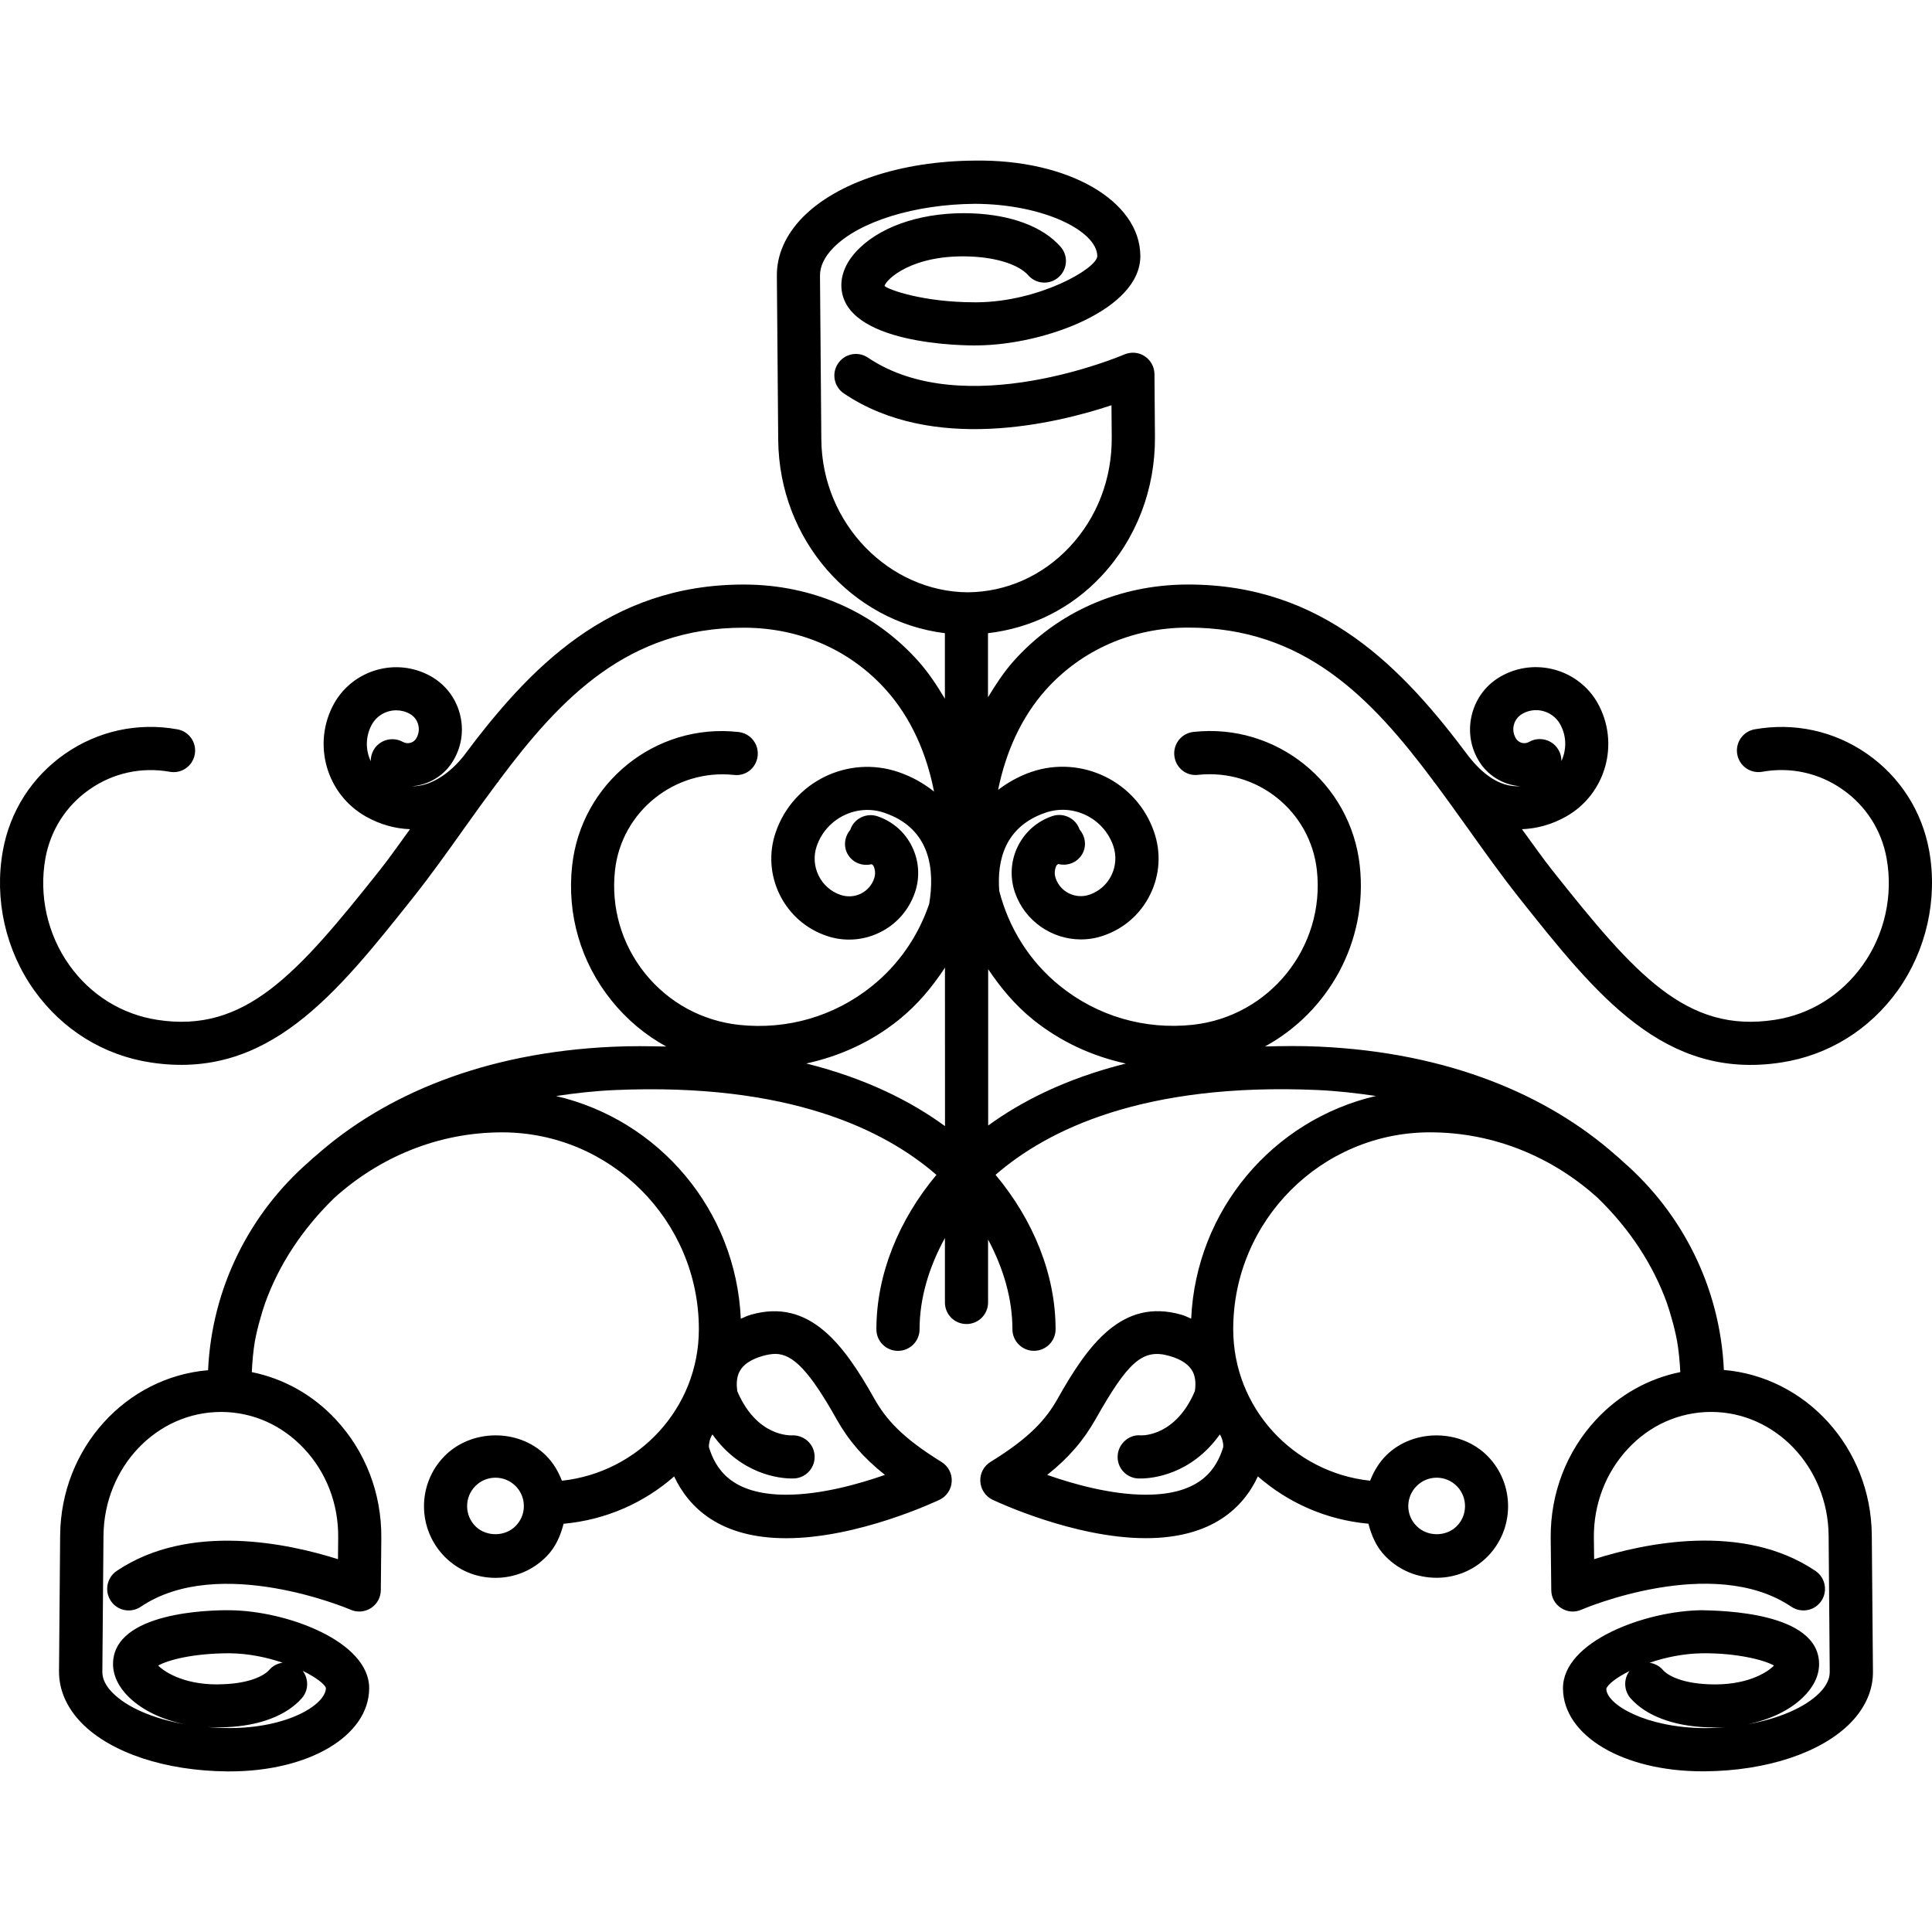 <?xml version="1.0" encoding="iso-8859-1"?>
<!-- Generator: Adobe Illustrator 16.0.0, SVG Export Plug-In . SVG Version: 6.00 Build 0)  -->
<!DOCTYPE svg PUBLIC "-//W3C//DTD SVG 1.1//EN" "http://www.w3.org/Graphics/SVG/1.1/DTD/svg11.dtd">
<svg version="1.1" id="Capa_1" xmlns="http://www.w3.org/2000/svg" xmlns:xlink="http://www.w3.org/1999/xlink" x="0px" y="0px"
	 width="193.338px" height="193.338px" viewBox="0 0 193.338 193.338" style="enable-background:new 0 0 193.338 193.338;"
	 xml:space="preserve">
<g>
	<g>
		<path d="M118.841,62.804c0.021,0,0.053,0,0.09,0c11.522,0,18.251,6.955,24.484,15.309c0.021,0.026,0.021,0.066,0.048,0.098
			c0.042,0.058,0.105,0.098,0.143,0.155c1.097,1.469,2.167,2.972,3.259,4.493c1.692,2.37,3.364,4.72,5.1,6.913
			c7.814,9.846,14.575,18.352,26.282,16.554c4.715-0.718,8.849-3.28,11.665-7.209c2.863-4.026,4.013-9.118,3.143-13.99
			c-0.717-3.952-2.921-7.396-6.212-9.688c-3.296-2.294-7.288-3.159-11.253-2.455c-1.171,0.208-1.951,1.332-1.74,2.505
			c0.211,1.17,1.328,1.954,2.505,1.743c2.815-0.506,5.663,0.113,8.01,1.756c2.353,1.635,3.924,4.087,4.43,6.906
			c0.675,3.726-0.2,7.63-2.404,10.707c-2.136,2.979-5.253,4.921-8.796,5.458c-8.828,1.355-13.943-4.498-22.254-14.966
			c-1.028-1.308-2.025-2.727-3.038-4.116c1.472-0.053,2.964-0.448,4.414-1.263c3.986-2.246,5.405-7.327,3.169-11.346
			c-1.919-3.401-6.259-4.611-9.66-2.7c-1.43,0.799-2.452,2.107-2.891,3.684c-0.438,1.577-0.242,3.225,0.564,4.638
			c0.896,1.603,2.516,2.56,4.229,2.689c-2.167,0.129-3.897-1.403-5.115-2.932c-6.581-8.828-14.57-17.252-28.097-17.252
			c-0.032,0-0.074,0-0.105,0c-6.809,0.021-12.983,2.742-17.387,7.673c-0.98,1.102-1.788,2.35-2.553,3.607v-6.41
			c4.293-0.501,8.279-2.431,11.344-5.709c3.507-3.746,5.405-8.703,5.363-13.953l-0.048-6.262c-0.005-0.725-0.374-1.4-0.986-1.798
			c-0.601-0.396-1.36-0.453-2.035-0.169c-0.158,0.071-15.979,6.832-25.645,0.319c-0.994-0.675-2.338-0.406-2.998,0.583
			c-0.67,0.988-0.404,2.333,0.583,2.998c8.877,5.988,21.163,3.045,26.779,1.181l0.026,3.188c0.036,4.134-1.45,8.034-4.198,10.971
			c-2.716,2.906-6.339,4.524-10.196,4.559c-7.81-0.04-14.591-6.785-14.668-15.283l-0.134-16.395
			c-0.005-0.949,0.448-1.896,1.35-2.813c2.576-2.618,8.126-4.338,14.151-4.385c6.876,0.026,12.229,2.721,12.25,5.244
			c-0.079,1.263-5.832,4.556-12.002,4.611c-0.085,0-0.169,0-0.264,0c-5.124,0-8.628-1.25-9.028-1.637
			c0.168-0.665,2.792-3.185,8.608-2.943c2.629,0.104,4.844,0.82,5.772,1.875c0.785,0.896,2.146,0.986,3.042,0.192
			c0.896-0.788,0.986-2.148,0.195-3.045c-1.756-1.999-4.894-3.186-8.849-3.344c-4.611-0.177-8.822,1.113-11.27,3.48
			c-1.197,1.155-1.824,2.444-1.819,3.741c0.071,5.941,12.335,6.03,13.643,5.994c6.671-0.058,16.321-3.581,16.279-8.97
			c-0.042-5.508-7.214-9.666-16.591-9.523c-7.327,0.053-13.758,2.175-17.196,5.674c-1.714,1.746-2.61,3.781-2.587,5.864
			l0.135,16.416c0.092,10.043,7.394,18.199,16.68,19.338v6.56c-0.788-1.316-1.629-2.603-2.649-3.747
			c-4.409-4.937-10.579-7.657-17.39-7.679c-0.037,0-0.071,0-0.108,0c-13.495,0-21.481,8.396-28.052,17.21
			c-1.236,1.537-3.127,3.006-5.152,2.979c1.706-0.129,3.325-1.086,4.221-2.684c0.807-1.424,1.01-3.072,0.567-4.649
			c-0.435-1.572-1.463-2.879-2.882-3.678c-3.401-1.912-7.739-0.696-9.667,2.705c-2.241,4.014-0.809,9.094,3.175,11.335
			c1.453,0.815,2.938,1.21,4.411,1.263c-1.015,1.39-2.001,2.813-3.035,4.116c-8.308,10.468-13.49,16.316-22.246,14.966
			c-3.543-0.543-6.671-2.479-8.798-5.456c-2.202-3.08-3.077-6.985-2.408-10.71c0.509-2.818,2.081-5.276,4.427-6.905
			c2.349-1.638,5.202-2.257,8.016-1.756c1.181,0.216,2.294-0.567,2.505-1.743c0.211-1.179-0.567-2.297-1.746-2.505
			c-3.953-0.715-7.953,0.161-11.249,2.455c-3.293,2.296-5.502,5.735-6.209,9.69c-0.881,4.865,0.271,9.962,3.143,13.987
			c2.813,3.935,6.951,6.497,11.66,7.209c11.691,1.777,18.468-6.713,26.286-16.553c1.74-2.194,3.415-4.543,5.1-6.914
			c1.078-1.516,2.159-3.014,3.251-4.474c0.047-0.066,0.108-0.111,0.155-0.168c0.021-0.032,0.026-0.071,0.048-0.104
			c6.233-8.353,12.962-15.298,24.474-15.298c0.026,0,0.061,0,0.092,0c5.566,0.016,10.6,2.236,14.18,6.236
			c2.489,2.787,4.05,6.331,4.794,10.165c-1.016-0.814-2.186-1.484-3.557-1.954c-5.055-1.724-10.552,0.971-12.285,6.015
			c-0.709,2.062-0.566,4.282,0.388,6.236c0.962,1.961,2.624,3.43,4.683,4.131c0.744,0.262,1.511,0.383,2.278,0.383
			c1.042,0,2.078-0.237,3.045-0.707c1.674-0.814,2.927-2.241,3.531-3.994c0.524-1.524,0.422-3.154-0.285-4.602
			c-0.701-1.442-1.927-2.515-3.446-3.035c-1.124-0.382-2.355,0.216-2.737,1.35v0.005c-0.594,0.707-0.717,1.717-0.201,2.526
			c0.514,0.804,1.463,1.128,2.349,0.91c0.037,0.058,0.124,0.074,0.161,0.14c0.2,0.404,0.229,0.862,0.082,1.29
			c-0.227,0.675-0.702,1.21-1.34,1.524c-0.63,0.306-1.35,0.345-2.025,0.119c-0.965-0.33-1.748-1.021-2.196-1.938
			c-0.448-0.925-0.52-1.972-0.185-2.945c0.962-2.792,4.018-4.292,6.794-3.325c4.644,1.598,5.021,5.756,4.459,9.115
			c-1.092,3.206-3.035,6.059-5.74,8.231c-3.763,3.021-8.477,4.382-13.278,3.871c-3.726-0.406-7.069-2.236-9.418-5.152
			c-2.341-2.922-3.412-6.579-3.006-10.305c0.646-5.914,6.009-10.18,11.894-9.558c1.231,0.145,2.257-0.723,2.384-1.912
			c0.129-1.188-0.73-2.251-1.912-2.381c-8.3-0.938-15.757,5.103-16.654,13.382c-0.535,4.87,0.862,9.661,3.932,13.479
			c1.537,1.914,3.401,3.47,5.49,4.614c-1.732-0.037-3.465-0.068-5.355,0.021c-12.938,0.58-22.853,4.836-29.658,10.853
			c-0.129,0.11-0.258,0.222-0.393,0.332c-0.119,0.116-0.251,0.222-0.369,0.338c-5.88,5.131-9.698,12.54-10.08,20.846
			c-8.192,0.681-14.721,7.757-14.803,16.517l-0.113,13.652c0,1.836,0.777,3.618,2.268,5.142c2.927,2.979,8.382,4.788,14.586,4.836
			c0.077,0,0.14,0,0.216,0c7.931,0,13.922-3.538,13.969-8.295c0.032-4.704-8.219-7.773-13.911-7.831
			c-1.991-0.031-11.678,0.163-11.723,5.357c-0.005,1.171,0.551,2.342,1.621,3.37c1.337,1.286,3.272,2.21,5.514,2.674
			c-3.122-0.56-5.74-1.677-7.188-3.148c-0.681-0.69-1.021-1.393-1.016-2.083l0.114-13.643c0.063-6.85,5.324-12.371,11.749-12.371
			c0.032,0,0.066,0,0.103,0c3.116,0.021,6.043,1.334,8.234,3.686c2.226,2.373,3.436,5.532,3.401,8.886l-0.021,2.162
			c-4.917-1.561-14.866-3.733-22.146,1.177c-0.986,0.669-1.247,2.009-0.583,3c0.665,0.997,2.014,1.244,2.998,0.58
			c7.857-5.3,20.87,0.242,21.002,0.301c0.656,0.29,1.424,0.227,2.035-0.169c0.604-0.39,0.976-1.065,0.981-1.793l0.05-5.216
			c0.037-4.466-1.582-8.674-4.569-11.875c-2.305-2.474-5.221-4.082-8.39-4.726c0.047-1.055,0.14-2.099,0.311-3.116
			c0.143-0.754,0.324-1.498,0.541-2.246c0.14-0.533,0.309-1.05,0.488-1.566c1.355-3.771,3.681-7.362,6.916-10.505
			c4.467-4.034,10.32-6.561,16.793-6.561c10.861,0,19.688,8.839,19.688,19.696c0,7.895-6.02,14.334-13.705,15.167
			c-0.361-0.944-0.884-1.825-1.63-2.558c-2.727-2.68-7.436-2.637-10.125,0.1c-2.766,2.811-2.721,7.352,0.092,10.131
			c1.35,1.323,3.127,2.046,5.01,2.046c1.941,0,3.755-0.76,5.11-2.142c0.902-0.912,1.403-2.062,1.711-3.27
			c4.224-0.385,8.04-2.088,11.064-4.735c1.463,3.106,4.574,6.181,11.216,6.181c7.198,0,15.005-3.691,15.335-3.844
			c0.714-0.338,1.184-1.039,1.226-1.836c0.045-0.785-0.351-1.534-1.021-1.951c-4.005-2.468-5.582-4.318-6.729-6.344
			c-3.04-5.4-6.468-10.066-12.332-8.396c-0.396,0.111-0.686,0.27-1.025,0.406c-0.488-10.895-8.198-19.896-18.486-22.285
			c1.88-0.285,3.812-0.507,5.859-0.597c17.487-0.764,27.044,4.003,32.203,8.485c-3.781,4.524-6.007,9.978-6.007,15.456
			c0,1.197,0.968,2.157,2.159,2.157c1.194,0,2.162-0.965,2.162-2.157c0-3.127,0.949-6.238,2.537-9.139v6.455
			c0,1.197,0.967,2.156,2.159,2.156c1.194,0,2.159-0.965,2.159-2.156v-6.297c1.529,2.854,2.437,5.917,2.437,8.976
			c0,1.197,0.971,2.157,2.157,2.157c1.191,0,2.162-0.965,2.162-2.157c0-5.484-2.226-10.932-6.007-15.456
			c5.163-4.488,14.776-9.25,32.21-8.485c2.046,0.095,3.971,0.321,5.854,0.596c-10.283,2.39-17.993,11.391-18.488,22.286
			c-0.332-0.138-0.622-0.301-1.013-0.406c-5.896-1.672-9.303,3-12.34,8.396c-1.139,2.024-2.721,3.876-6.729,6.344
			c-0.676,0.417-1.065,1.165-1.019,1.951c0.043,0.791,0.512,1.492,1.224,1.835c0.327,0.153,8.137,3.845,15.335,3.845
			c6.64,0,9.767-3.069,11.217-6.181c3.032,2.647,6.84,4.351,11.063,4.735c0.312,1.213,0.812,2.362,1.709,3.265
			c1.36,1.392,3.175,2.146,5.115,2.146c1.888,0,3.67-0.729,5.021-2.052c2.811-2.774,2.842-7.314,0.084-10.125
			c-2.689-2.727-7.403-2.764-10.119-0.101c-0.744,0.733-1.266,1.608-1.641,2.563c-7.678-0.817-13.7-7.267-13.7-15.167
			c0-10.863,8.833-19.696,19.691-19.696c6.47,0,12.323,2.526,16.785,6.561c3.243,3.143,5.558,6.739,6.919,10.505
			c0.179,0.512,0.332,1.028,0.484,1.566c0.217,0.743,0.391,1.486,0.538,2.246c0.174,1.013,0.27,2.062,0.322,3.116
			c-3.175,0.644-6.086,2.252-8.396,4.726c-2.985,3.195-4.609,7.409-4.572,11.875l0.058,5.216c0,0.728,0.369,1.403,0.981,1.793
			c0.611,0.401,1.371,0.464,2.035,0.169c0.121-0.063,13.12-5.616,21.004-0.301c1.002,0.67,2.342,0.411,3.006-0.58
			c0.665-0.986,0.396-2.336-0.585-3c-7.282-4.921-17.229-2.742-22.153-1.177l-0.026-2.162c-0.026-3.349,1.187-6.502,3.411-8.891
			c2.184-2.347,5.11-3.654,8.227-3.681c0.032,0,0.069,0,0.105,0c6.418,0,11.687,5.521,11.75,12.371l0.11,13.653
			c0.005,0.686-0.332,1.387-1.013,2.083c-1.455,1.466-4.071,2.589-7.192,3.148c2.246-0.465,4.182-1.393,5.516-2.68
			c1.07-1.028,1.635-2.199,1.624-3.375c-0.047-5.184-9.771-5.305-11.718-5.357c-5.7,0.053-13.942,3.127-13.911,7.836
			c0.042,4.746,6.033,8.285,13.964,8.285c0.074,0,0.138,0,0.222,0c6.196-0.048,11.654-1.861,14.587-4.842
			c1.481-1.513,2.268-3.295,2.246-5.141l-0.116-13.658c-0.079-8.76-6.607-15.831-14.803-16.522
			c-0.374-8.3-4.192-15.709-10.082-20.835c-0.111-0.116-0.248-0.222-0.364-0.338c-0.127-0.11-0.253-0.221-0.391-0.332
			c-6.803-6.012-16.717-10.262-29.657-10.853c-1.914-0.09-3.676-0.058-5.427-0.016c6.334-3.46,10.32-10.481,9.487-18.094
			c-0.907-8.284-8.364-14.299-16.648-13.381c-1.182,0.129-2.041,1.191-1.909,2.381c0.121,1.189,1.182,2.062,2.379,1.912
			c5.933-0.633,11.237,3.644,11.886,9.558c0.839,7.684-4.735,14.618-12.424,15.456c-4.799,0.512-9.514-0.854-13.273-3.876
			c-3.059-2.46-5.126-5.787-6.091-9.519c-0.232-3.066,0.554-6.431,4.619-7.828c2.785-0.962,5.827,0.533,6.793,3.319
			c0.332,0.984,0.264,2.025-0.19,2.956c-0.453,0.918-1.239,1.604-2.204,1.933c-1.393,0.464-2.896-0.266-3.37-1.647
			c-0.147-0.428-0.115-0.881,0.079-1.284c0.037-0.071,0.127-0.087,0.169-0.148c0.881,0.227,1.835-0.097,2.357-0.907
			s0.391-1.83-0.211-2.537l0,0c-0.38-1.128-1.613-1.729-2.742-1.345c-1.519,0.517-2.742,1.598-3.449,3.041
			c-0.701,1.448-0.801,3.072-0.279,4.601c1.002,2.882,3.713,4.696,6.598,4.696c0.759,0,1.508-0.119,2.251-0.377
			c2.057-0.696,3.724-2.16,4.684-4.116c0.965-1.959,1.107-4.185,0.39-6.257c-1.725-5.044-7.245-7.729-12.281-6.012
			c-1.266,0.438-2.363,1.06-3.328,1.798c0.765-3.773,2.315-7.256,4.772-10.012C108.242,65.039,113.273,62.819,118.841,62.804z
			 M151.674,73.856c-0.232-0.414-0.301-0.896-0.169-1.355c0.126-0.458,0.433-0.841,0.854-1.078c1.339-0.757,3.021-0.271,3.765,1.047
			c0.659,1.176,0.659,2.555,0.127,3.688c0.005-0.374-0.079-0.746-0.279-1.097c-0.396-0.707-1.129-1.102-1.894-1.102
			c-0.354,0-0.717,0.087-1.05,0.277C152.571,74.516,151.943,74.35,151.674,73.856z M40.32,74.247
			c-1.047-0.578-2.359-0.211-2.942,0.825c-0.195,0.351-0.282,0.728-0.277,1.102c-0.538-1.134-0.538-2.505,0.119-3.684
			c0.514-0.902,1.458-1.408,2.431-1.408c0.458,0,0.928,0.113,1.355,0.351c0.417,0.232,0.712,0.609,0.839,1.067
			c0.129,0.459,0.068,0.947-0.174,1.366C41.412,74.345,40.794,74.505,40.32,74.247z M30.288,167.201
			c1.334,0.654,2.201,1.329,2.328,1.715c-0.019,1.655-3.781,4.013-9.65,4.013c-0.768-0.005-1.49-0.032-2.215-0.101
			c0.599,0.037,1.21,0.037,1.824,0.016c3.391-0.131,6.104-1.165,7.631-2.905C30.891,169.163,30.907,168.009,30.288,167.201z
			 M15.83,166.674c0.968-0.548,3.473-1.229,7.151-1.229c1.906,0.021,3.747,0.412,5.303,0.944c-0.496,0.068-0.979,0.306-1.334,0.712
			c-0.551,0.633-2.036,1.34-4.556,1.439C18.73,168.736,16.534,167.396,15.83,166.674z M51.605,152.705
			c-1.057,1.086-2.932,1.097-4.01,0.047c-1.118-1.102-1.134-2.91-0.04-4.023c0.541-0.554,1.266-0.854,2.03-0.854
			c0.746,0,1.453,0.289,1.983,0.807c0.545,0.537,0.849,1.239,0.854,2.004C52.433,151.45,52.14,152.156,51.605,152.705z
			 M71.293,143.545c2.879,4.045,6.784,4.408,7.923,4.408c0.171,0,0.285-0.005,0.314-0.005c1.191-0.095,2.078-1.128,1.985-2.325
			c-0.092-1.192-1.123-2.057-2.32-1.983c-0.056-0.016-3.451,0.19-5.413-4.419c-0.084-0.596-0.101-1.318,0.206-1.936
			c0.356-0.717,1.144-1.255,2.354-1.598c0.454-0.127,0.881-0.2,1.248-0.2c1.787,0,3.451,1.777,6.141,6.555
			c1.194,2.12,2.689,3.86,4.828,5.553c-2.669,0.934-6.426,1.983-9.877,1.983c-5.611,0-7.101-2.716-7.733-4.736
			C70.917,144.658,70.982,144.004,71.293,143.545z M94.568,112.695c-3.299-2.415-7.792-4.746-13.882-6.27
			c3.349-0.729,6.523-2.162,9.265-4.377c1.854-1.487,3.349-3.286,4.612-5.213L94.568,112.695L94.568,112.695z M141.792,148.682
			c0.532-0.522,1.234-0.807,1.982-0.807c0.771,0,1.482,0.306,2.025,0.854c1.092,1.118,1.076,2.922-0.037,4.014
			c-1.081,1.064-2.953,1.049-4.013-0.043c-0.543-0.543-0.823-1.249-0.823-2.014C140.943,149.926,141.243,149.214,141.792,148.682z
			 M114.67,149.578c-3.449,0-7.209-1.045-9.877-1.983c2.141-1.692,3.633-3.443,4.83-5.553c3.254-5.759,4.715-7.119,7.394-6.354
			c1.202,0.338,1.988,0.881,2.352,1.598c0.306,0.617,0.29,1.345,0.2,1.931c-1.866,4.397-5.072,4.445-5.432,4.419
			c-1.128-0.101-2.198,0.807-2.288,1.988c-0.101,1.191,0.785,2.23,1.978,2.325c0.037,0,0.143,0.005,0.321,0.005
			c1.14,0,5.042-0.363,7.921-4.408c0.312,0.459,0.369,1.113,0.338,1.281C121.768,146.862,120.281,149.578,114.67,149.578z
			 M170.378,165.445c3.444-0.031,6.181,0.676,7.151,1.229c-0.707,0.723-2.816,2.047-6.576,1.873
			c-2.516-0.105-3.992-0.802-4.551-1.44c-0.349-0.4-0.833-0.644-1.329-0.712C166.634,165.857,168.47,165.472,170.378,165.445z
			 M170.584,172.934c-5.864-0.031-9.813-2.352-9.84-3.934c0.137-0.428,0.996-1.118,2.32-1.777c-0.597,0.797-0.575,1.94,0.11,2.727
			c1.529,1.734,4.229,2.769,7.625,2.905c0.617,0.021,1.234,0.017,1.836-0.016C171.951,172.896,171.265,172.934,170.584,172.934z
			 M103.396,102.049c2.747,2.209,5.916,3.648,9.265,4.382c-6.032,1.508-10.483,3.808-13.773,6.201V96.986
			C100.142,98.857,101.592,100.598,103.396,102.049z"/>
	</g>
</g>
<g>
</g>
<g>
</g>
<g>
</g>
<g>
</g>
<g>
</g>
<g>
</g>
<g>
</g>
<g>
</g>
<g>
</g>
<g>
</g>
<g>
</g>
<g>
</g>
<g>
</g>
<g>
</g>
<g>
</g>
</svg>

